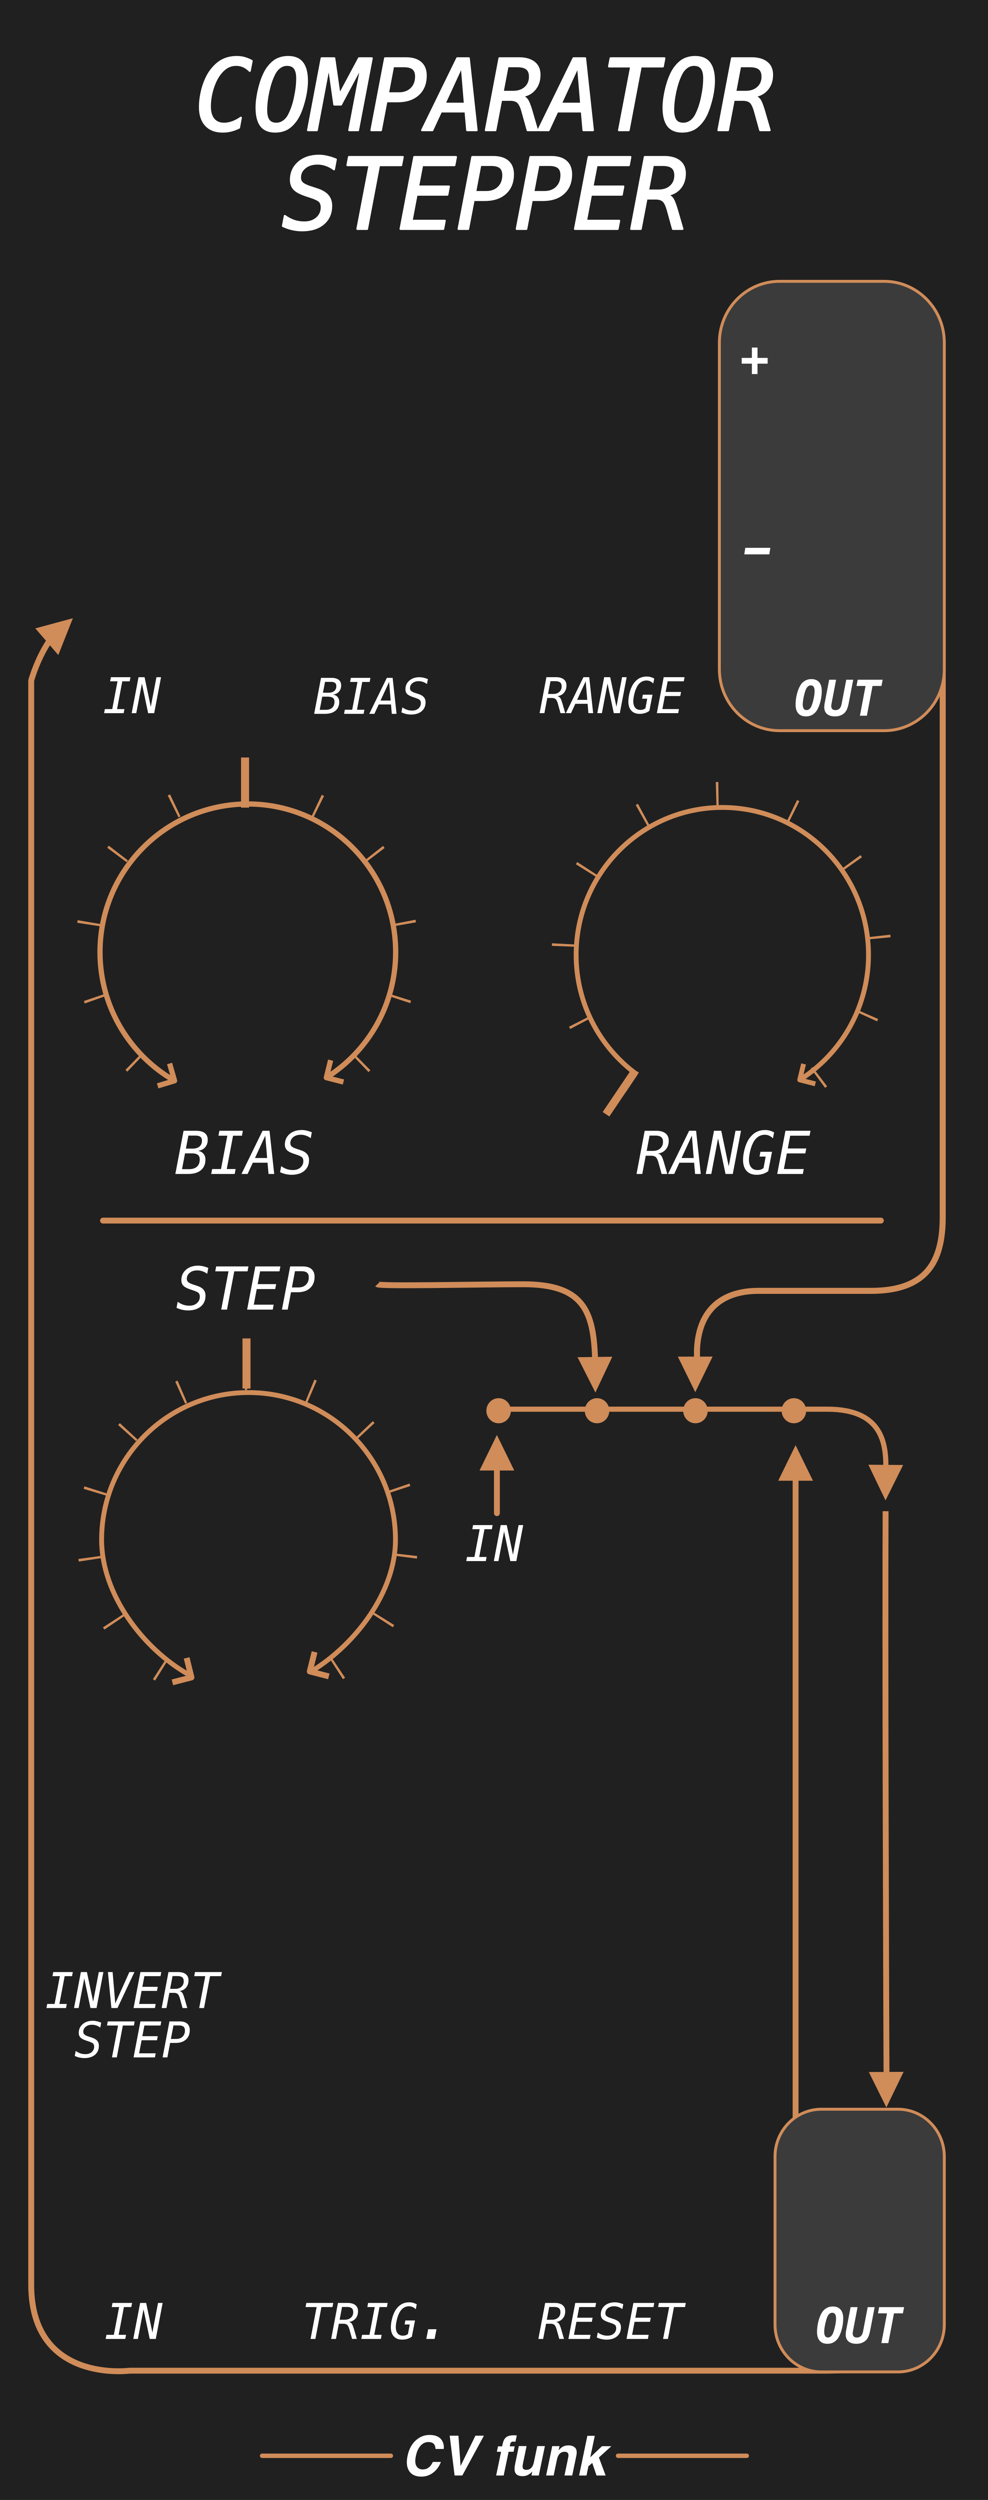 <?xml version="1.0" encoding="UTF-8" standalone="no"?>
<!-- Created with Inkscape (http://www.inkscape.org/) -->

<svg
   width="50.8mm"
   height="128.5mm"
   viewBox="0 0 50.8 128.5"
   version="1.1"
   id="svg8"
   inkscape:version="1.3.2 (091e20e, 2023-11-25)"
   sodipodi:docname="ComparatorStepper-dark.svg"
   xmlns:inkscape="http://www.inkscape.org/namespaces/inkscape"
   xmlns:sodipodi="http://sodipodi.sourceforge.net/DTD/sodipodi-0.dtd"
   xmlns="http://www.w3.org/2000/svg"
   xmlns:svg="http://www.w3.org/2000/svg"
   xmlns:rdf="http://www.w3.org/1999/02/22-rdf-syntax-ns#"
   xmlns:cc="http://creativecommons.org/ns#"
   xmlns:dc="http://purl.org/dc/elements/1.1/"
   xmlns:serif="http://www.serif.com/">
  <rect x="0" y="0" width="50.8" height="128.5" fill="#808080" stroke="none"/>
  <defs
     id="defs2">
    <linearGradient
       id="_Linear1"
       x1="0"
       y1="0"
       x2="1"
       y2="-0.003"
       gradientUnits="userSpaceOnUse"
       gradientTransform="matrix(75.073,292.271,-293.023,74.88,36.974,42.144)">
      <stop
         offset="0"
         style="stop-color:#e6e6e6;stop-opacity:1"
         id="stop1" />
      <stop
         offset="1"
         style="stop-color:#e6e6e6;stop-opacity:0"
         id="stop2" />
    </linearGradient>
  </defs>
  <sodipodi:namedview
     id="base"
     pagecolor="#ffffff"
     bordercolor="#666666"
     borderopacity="1.0"
     inkscape:pageopacity="0.0"
     inkscape:pageshadow="2"
     inkscape:zoom="2.3046604"
     inkscape:cx="86.346777"
     inkscape:cy="236.47735"
     inkscape:document-units="mm"
     inkscape:current-layer="Layer-1"
     showgrid="false"
     units="mm"
     inkscape:snap-bbox="true"
     inkscape:snap-page="true"
     inkscape:bbox-nodes="false"
     inkscape:snap-bbox-edge-midpoints="false"
     inkscape:window-width="1392"
     inkscape:window-height="1027"
     inkscape:window-x="15"
     inkscape:window-y="25"
     inkscape:window-maximized="0"
     inkscape:snap-bbox-midpoints="true"
     inkscape:snap-nodes="false"
     inkscape:showpageshadow="2"
     inkscape:pagecheckerboard="0"
     inkscape:deskcolor="#d1d1d1"
     showguides="true" />
  <g
     id="Layer-1"
     serif:id="Layer 1"
     style="clip-rule:evenodd;fill-rule:evenodd;stroke-linejoin:round;stroke-miterlimit:1.5"
     transform="matrix(0.356,0,0,0.356,-0.39,-0.819)">
    <rect
       id="rect1-1"
       x="0.2"
       y="-0.144"
       width="142.998"
       height="363.585"
       style="fill:#989898" />
    <rect
       id="rect1"
       x="0.792"
       y="0.795"
       width="145.048"
       height="364.815"
       style="fill:#202020" />
    <path
       id="path2-2"
       d="m 25.994,245.209 2.754,-0.711 -0.696,-2.816"
       style="clip-rule:evenodd;fill:none;fill-rule:evenodd;stroke:#d08c59;stroke-width:0.85px;stroke-linejoin:miter;stroke-miterlimit:10" />
    <path
       id="path108"
       d="m 137.251,56.963 v 121.096 c 0,6.497 -2.416,10.624 -10.361,10.624 h -16.272 c -4.76,0 -8.567,2.294 -8.857,8.453 -0.002,0.088 -0.005,0.666 -0.002,1.426"
       style="fill:none;stroke:#d08c59;stroke-width:0.87px" />
    <path
       id="path1"
       d="m 137.481,51.782 c 0,-4.892 -3.892,-8.863 -8.687,-8.863 h -15.109 c -4.796,0 -8.689,3.971 -8.689,8.863 v 47.154 c 0,4.892 3.893,8.863 8.689,8.863 h 15.109 c 4.795,0 8.687,-3.971 8.687,-8.863 z"
       style="fill:#3b3b3b;fill-opacity:1;stroke:#d08c59;stroke-opacity:1;stroke-width:0.421;stroke-dasharray:none" />
    <path
       id="path5"
       d="m 35.621,20.733 c -0.376,0.186 -0.767,0.329 -1.157,0.428 -0.39,0.1 -0.781,0.142 -1.199,0.142 -1.047,0 -1.856,-0.299 -2.428,-0.926 -0.572,-0.612 -0.865,-1.482 -0.865,-2.594 0,-1.026 0.167,-2.025 0.475,-3.036 0.32,-0.998 0.738,-1.825 1.256,-2.451 0.488,-0.599 1.017,-1.056 1.603,-1.341 0.586,-0.285 1.256,-0.427 2.009,-0.427 0.362,0 0.725,0.042 1.087,0.142 0.349,0.1 0.698,0.242 1.046,0.428 l -0.279,1.44 c -0.293,-0.3 -0.6,-0.513 -0.92,-0.656 -0.321,-0.143 -0.67,-0.214 -1.032,-0.214 -0.433,0 -0.823,0.085 -1.2,0.285 -0.363,0.185 -0.711,0.47 -1.032,0.856 -0.474,0.57 -0.851,1.297 -1.144,2.195 -0.278,0.883 -0.432,1.781 -0.432,2.679 0,0.799 0.182,1.412 0.53,1.839 0.363,0.428 0.864,0.642 1.535,0.642 0.39,0 0.781,-0.071 1.198,-0.229 0.405,-0.141 0.81,-0.355 1.215,-0.641 z"
       style="fill:#ffffff;fill-rule:nonzero;stroke:#ffffff;stroke-width:0.29px;stroke-miterlimit:2" />
    <path
       id="path6"
       d="m 41.006,20.163 c 0.39,0 0.74,-0.114 1.074,-0.356 0.322,-0.227 0.6,-0.57 0.809,-1.012 0.335,-0.671 0.614,-1.482 0.808,-2.438 0.21,-0.969 0.322,-1.881 0.322,-2.765 0,-0.655 -0.126,-1.14 -0.362,-1.454 -0.237,-0.313 -0.6,-0.47 -1.103,-0.47 -0.39,0 -0.738,0.114 -1.06,0.357 -0.32,0.227 -0.6,0.571 -0.808,1.011 -0.349,0.684 -0.614,1.496 -0.824,2.437 -0.209,0.956 -0.32,1.868 -0.32,2.751 0,0.657 0.124,1.155 0.362,1.468 0.238,0.313 0.6,0.471 1.102,0.471 z m 4.422,-6.158 c 0,0.513 -0.056,1.069 -0.154,1.667 -0.098,0.599 -0.251,1.212 -0.446,1.84 -0.125,0.428 -0.279,0.812 -0.419,1.154 -0.153,0.329 -0.32,0.642 -0.502,0.914 -0.404,0.583 -0.85,1.024 -1.339,1.31 -0.502,0.271 -1.074,0.413 -1.73,0.413 -0.92,0 -1.589,-0.285 -2.035,-0.856 -0.434,-0.568 -0.656,-1.452 -0.656,-2.635 0,-0.513 0.056,-1.07 0.154,-1.654 0.097,-0.599 0.236,-1.211 0.432,-1.839 0.126,-0.429 0.277,-0.812 0.432,-1.154 0.14,-0.328 0.307,-0.642 0.488,-0.913 0.405,-0.584 0.851,-1.026 1.339,-1.312 0.502,-0.27 1.074,-0.413 1.729,-0.413 0.922,0 1.604,0.286 2.037,0.856 0.447,0.57 0.67,1.439 0.67,2.622 z"
       style="fill:#ffffff;fill-rule:nonzero;stroke:#ffffff;stroke-width:0.29px;stroke-miterlimit:2" />
    <path
       id="path7"
       d="m 47.548,10.713 h 1.828 l 0.754,5.259 2.817,-5.259 h 1.842 l -1.982,10.39 h -1.27 l 1.758,-9.235 -2.957,5.531 h -0.962 l -0.782,-5.531 -1.743,9.235 h -1.27 z"
       style="fill:#ffffff;fill-rule:nonzero;stroke:#ffffff;stroke-width:0.29px;stroke-miterlimit:2" />
    <path
       id="path8"
       d="m 57.871,11.868 -0.739,3.904 h 1.59 c 0.752,0 1.352,-0.227 1.799,-0.67 0.446,-0.441 0.669,-1.026 0.669,-1.766 0,-0.499 -0.139,-0.869 -0.418,-1.113 -0.293,-0.241 -0.725,-0.355 -1.31,-0.355 z m -1.158,-1.155 h 2.999 c 0.935,0 1.645,0.213 2.133,0.642 0.489,0.427 0.74,1.041 0.74,1.853 0,1.154 -0.362,2.065 -1.087,2.722 -0.726,0.67 -1.73,0.998 -3,0.998 h -1.589 l -0.795,4.175 h -1.381 z"
       style="fill:#ffffff;fill-rule:nonzero;stroke:#ffffff;stroke-width:0.29px;stroke-miterlimit:2" />
    <path
       id="path9"
       d="m 67.788,11.882 -2.483,5.388 h 2.929 z m -0.656,-1.169 h 1.673 l 1.131,10.39 h -1.367 l -0.237,-2.707 h -3.543 l -1.255,2.707 h -1.478 z"
       style="fill:#ffffff;fill-rule:nonzero;stroke:#ffffff;stroke-width:0.29px;stroke-miterlimit:2" />
    <path
       id="path10"
       d="m 76.395,16.201 c 0.321,0.057 0.585,0.213 0.781,0.456 0.209,0.256 0.419,0.784 0.669,1.611 l 0.823,2.835 h -1.366 l -0.726,-2.621 c -0.194,-0.728 -0.419,-1.198 -0.67,-1.427 -0.25,-0.226 -0.613,-0.341 -1.116,-0.341 h -1.312 l -0.836,4.389 h -1.381 l 1.968,-10.39 h 2.831 c 0.934,0 1.673,0.213 2.19,0.627 0.516,0.413 0.767,0.998 0.767,1.753 0,0.855 -0.237,1.554 -0.712,2.109 -0.46,0.556 -1.101,0.885 -1.91,0.999 z M 74.4,11.868 73.702,15.559 h 1.494 c 0.738,0 1.338,-0.199 1.772,-0.599 0.445,-0.399 0.668,-0.927 0.668,-1.581 0,-0.513 -0.139,-0.898 -0.432,-1.141 -0.279,-0.242 -0.74,-0.37 -1.353,-0.37 z"
       style="fill:#ffffff;fill-rule:nonzero;stroke:#ffffff;stroke-width:0.29px;stroke-miterlimit:2" />
    <path
       id="path11"
       d="m 84.583,11.882 -2.482,5.388 h 2.928 z m -0.655,-1.169 h 1.673 l 1.13,10.39 h -1.367 l -0.237,-2.707 h -3.543 l -1.254,2.707 h -1.479 z"
       style="fill:#ffffff;fill-rule:nonzero;stroke:#ffffff;stroke-width:0.29px;stroke-miterlimit:2" />
    <path
       id="path12"
       d="m 89.284,10.713 h 7.769 l -0.223,1.184 h -3.193 l -1.744,9.206 h -1.396 l 1.759,-9.206 H 89.06 Z"
       style="fill:#ffffff;fill-rule:nonzero;stroke:#ffffff;stroke-width:0.29px;stroke-miterlimit:2" />
    <path
       id="path13"
       d="m 99.788,20.163 c 0.391,0 0.739,-0.114 1.075,-0.356 0.32,-0.227 0.599,-0.57 0.808,-1.012 0.335,-0.671 0.613,-1.482 0.809,-2.438 0.208,-0.969 0.321,-1.881 0.321,-2.765 0,-0.655 -0.125,-1.14 -0.363,-1.454 -0.238,-0.313 -0.6,-0.47 -1.101,-0.47 -0.392,0 -0.739,0.114 -1.06,0.357 -0.321,0.227 -0.6,0.571 -0.81,1.011 -0.349,0.684 -0.613,1.496 -0.823,2.437 -0.209,0.956 -0.32,1.868 -0.32,2.751 0,0.657 0.125,1.155 0.361,1.468 0.238,0.313 0.601,0.471 1.103,0.471 z m 4.422,-6.158 c 0,0.513 -0.057,1.069 -0.154,1.667 -0.098,0.599 -0.251,1.212 -0.447,1.84 -0.125,0.428 -0.278,0.812 -0.417,1.154 -0.154,0.329 -0.322,0.642 -0.504,0.914 -0.404,0.583 -0.85,1.024 -1.337,1.31 -0.503,0.271 -1.074,0.413 -1.73,0.413 -0.921,0 -1.591,-0.285 -2.036,-0.856 -0.433,-0.568 -0.656,-1.452 -0.656,-2.635 0,-0.513 0.056,-1.07 0.154,-1.654 0.098,-0.599 0.237,-1.211 0.432,-1.839 0.125,-0.429 0.278,-0.812 0.431,-1.154 0.14,-0.328 0.308,-0.642 0.489,-0.913 0.404,-0.584 0.851,-1.026 1.339,-1.312 0.503,-0.27 1.074,-0.413 1.729,-0.413 0.921,0 1.605,0.286 2.037,0.856 0.447,0.57 0.67,1.439 0.67,2.622 z"
       style="fill:#ffffff;fill-rule:nonzero;stroke:#ffffff;stroke-width:0.29px;stroke-miterlimit:2" />
    <path
       id="path14"
       d="m 109.983,16.201 c 0.322,0.057 0.586,0.213 0.782,0.456 0.209,0.256 0.419,0.784 0.669,1.611 l 0.823,2.835 h -1.366 l -0.726,-2.621 c -0.196,-0.728 -0.418,-1.198 -0.67,-1.427 -0.251,-0.226 -0.613,-0.341 -1.115,-0.341 h -1.311 l -0.837,4.389 h -1.381 l 1.967,-10.39 h 2.831 c 0.935,0 1.674,0.213 2.19,0.627 0.516,0.413 0.767,0.998 0.767,1.753 0,0.855 -0.237,1.554 -0.711,2.109 -0.461,0.556 -1.102,0.885 -1.912,0.999 z m -1.992,-4.333 -0.699,3.691 h 1.492 c 0.739,0 1.339,-0.199 1.772,-0.599 0.447,-0.399 0.669,-0.927 0.669,-1.581 0,-0.513 -0.139,-0.898 -0.432,-1.141 -0.28,-0.242 -0.74,-0.37 -1.353,-0.37 z"
       style="fill:#ffffff;fill-rule:nonzero;stroke:#ffffff;stroke-width:0.29px;stroke-miterlimit:2" />
    <path
       id="path15"
       d="m 49.599,25.323 -0.266,1.425 c -0.362,-0.271 -0.754,-0.483 -1.144,-0.612 -0.39,-0.142 -0.809,-0.214 -1.228,-0.214 -0.753,0 -1.352,0.185 -1.826,0.571 -0.475,0.385 -0.712,0.869 -0.712,1.453 0,0.327 0.112,0.599 0.335,0.799 0.222,0.199 0.628,0.399 1.213,0.584 l 0.823,0.27 c 0.74,0.229 1.284,0.542 1.62,0.928 0.347,0.399 0.514,0.883 0.514,1.482 0,1.097 -0.376,1.953 -1.129,2.593 -0.753,0.642 -1.785,0.956 -3.082,0.956 -0.475,0 -0.935,-0.058 -1.395,-0.158 -0.461,-0.099 -0.907,-0.255 -1.368,-0.469 l 0.279,-1.453 c 0.447,0.326 0.893,0.555 1.354,0.712 0.46,0.156 0.934,0.228 1.45,0.228 0.754,0 1.353,-0.2 1.826,-0.613 0.461,-0.413 0.699,-0.926 0.699,-1.554 0,-0.371 -0.098,-0.67 -0.294,-0.884 -0.209,-0.199 -0.613,-0.399 -1.213,-0.599 l -0.682,-0.227 c -0.838,-0.272 -1.424,-0.571 -1.759,-0.913 -0.335,-0.342 -0.503,-0.799 -0.503,-1.353 0,-1.027 0.379,-1.868 1.131,-2.524 0.738,-0.641 1.729,-0.969 2.93,-0.969 0.362,0 0.752,0.043 1.158,0.143 0.417,0.085 0.835,0.228 1.269,0.399 z"
       style="fill:#ffffff;fill-rule:nonzero;stroke:#ffffff;stroke-width:0.29px;stroke-miterlimit:2" />
    <path
       id="path16"
       d="m 51.495,24.967 h 7.77 l -0.223,1.183 h -3.194 l -1.744,9.207 h -1.395 l 1.758,-9.207 h -3.193 z"
       style="fill:#ffffff;fill-rule:nonzero;stroke:#ffffff;stroke-width:0.29px;stroke-miterlimit:2" />
    <path
       id="path17"
       d="m 60.926,24.967 h 6.025 L 66.728,26.15 H 62.07 l -0.586,3.079 h 4.449 l -0.223,1.183 h -4.45 l -0.711,3.761 h 4.784 l -0.223,1.184 h -6.165 z"
       style="fill:#ffffff;fill-rule:nonzero;stroke:#ffffff;stroke-width:0.29px;stroke-miterlimit:2" />
    <path
       id="path18"
       d="m 70.468,26.122 -0.74,3.905 h 1.59 c 0.752,0 1.353,-0.228 1.799,-0.67 0.446,-0.442 0.669,-1.027 0.669,-1.768 0,-0.5 -0.14,-0.87 -0.417,-1.112 -0.294,-0.241 -0.727,-0.356 -1.312,-0.356 z m -1.16,-1.155 h 3 c 0.934,0 1.646,0.214 2.134,0.641 0.488,0.428 0.739,1.04 0.739,1.853 0,1.155 -0.363,2.067 -1.088,2.723 -0.724,0.669 -1.73,0.997 -2.999,0.997 h -1.59 l -0.795,4.176 h -1.381 z"
       style="fill:#ffffff;fill-rule:nonzero;stroke:#ffffff;stroke-width:0.29px;stroke-miterlimit:2" />
    <path
       id="path19"
       d="m 78.863,26.122 -0.738,3.905 h 1.59 c 0.754,0 1.353,-0.228 1.8,-0.67 0.445,-0.442 0.669,-1.027 0.669,-1.768 0,-0.5 -0.139,-0.87 -0.418,-1.112 -0.293,-0.241 -0.726,-0.356 -1.311,-0.356 z m -1.156,-1.155 h 2.998 c 0.936,0 1.647,0.214 2.135,0.641 0.488,0.428 0.74,1.04 0.74,1.853 0,1.155 -0.364,2.067 -1.089,2.723 -0.725,0.669 -1.73,0.997 -2.999,0.997 h -1.59 l -0.795,4.176 h -1.38 z"
       style="fill:#ffffff;fill-rule:nonzero;stroke:#ffffff;stroke-width:0.29px;stroke-miterlimit:2" />
    <path
       id="path20"
       d="m 86.117,24.967 h 6.025 L 91.92,26.15 h -4.659 l -0.586,3.079 h 4.45 l -0.224,1.183 h -4.449 l -0.712,3.761 h 4.785 l -0.224,1.184 h -6.164 z"
       style="fill:#ffffff;fill-rule:nonzero;stroke:#ffffff;stroke-width:0.29px;stroke-miterlimit:2" />
    <path
       id="path21"
       d="m 97.388,30.455 c 0.321,0.057 0.586,0.213 0.782,0.456 0.209,0.257 0.417,0.785 0.668,1.61 l 0.824,2.836 H 98.295 L 97.57,32.736 C 97.374,32.008 97.151,31.538 96.9,31.31 96.649,31.082 96.286,30.968 95.784,30.968 h -1.311 l -0.836,4.389 h -1.381 l 1.967,-10.39 h 2.83 c 0.934,0 1.674,0.214 2.189,0.628 0.517,0.412 0.768,0.997 0.768,1.753 0,0.854 -0.237,1.552 -0.711,2.108 -0.461,0.556 -1.102,0.884 -1.911,0.999 z m -1.995,-4.333 -0.697,3.691 h 1.492 c 0.74,0 1.339,-0.199 1.771,-0.598 0.448,-0.4 0.67,-0.928 0.67,-1.583 0,-0.514 -0.138,-0.898 -0.432,-1.141 -0.279,-0.241 -0.74,-0.37 -1.353,-0.37 z"
       style="fill:#ffffff;fill-rule:nonzero;stroke:#ffffff;stroke-width:0.29px;stroke-miterlimit:2" />
    <path
       id="path2"
       d="m 48.589,244.346 -2.754,-0.711 0.696,-2.816"
       style="fill:none;stroke:#d08c59;stroke-width:0.85px;stroke-linejoin:miter;stroke-miterlimit:10" />
    <path
       id="path3"
       d="M 28.261,244.039 C 21.778,240.342 15.77,232.541 15.77,224.625 c 0,-11.733 9.509,-21.259 21.223,-21.259 11.712,0 21.221,9.526 21.221,21.259 0,7.602 -5.81,15.038 -11.889,18.829"
       style="fill:none;stroke:#d08c59;stroke-width:0.7px" />
    <path
       id="path4"
       d="m 25.345,241.992 -1.85,2.964 c -0.104,-0.068 -0.207,-0.136 -0.31,-0.205 l 1.891,-2.935 c 0.091,0.059 0.178,0.119 0.269,0.176 z m -6.304,-6.338 -2.872,1.935 c -0.07,-0.105 -0.135,-0.21 -0.204,-0.317 l 2.904,-1.89 c 0.054,0.091 0.112,0.182 0.172,0.272 z m -3.167,-8.407 -3.402,0.521 c -0.018,-0.124 -0.037,-0.249 -0.05,-0.374 l 3.406,-0.468 c 0.014,0.106 0.03,0.214 0.046,0.321 z m 0.603,-8.985 -3.3,-0.993 c 0.038,-0.121 0.072,-0.242 0.109,-0.362 l 3.285,1.045 c -0.033,0.103 -0.063,0.206 -0.094,0.31 z m 4.264,-7.884 -2.585,-2.32 c 0.082,-0.095 0.164,-0.19 0.246,-0.284 l 2.55,2.36 c -0.072,0.081 -0.14,0.162 -0.211,0.244 z m 7.098,-5.39 -1.434,-3.197 c 0.112,-0.052 0.224,-0.104 0.34,-0.153 l 1.382,3.216 c -0.095,0.044 -0.192,0.089 -0.288,0.134 z m 8.635,-1.98 -0.044,-3.514 c 0.123,-0.002 0.246,-0.003 0.369,-0.002 l -0.008,3.514 c -0.105,0 -0.213,0 -0.317,0.002 z m 8.699,1.725 1.335,-3.238 c 0.112,0.048 0.226,0.099 0.339,0.149 l -1.383,3.218 c -0.098,-0.043 -0.194,-0.087 -0.291,-0.129 z m 7.261,5.164 2.51,-2.405 c 0.084,0.092 0.166,0.184 0.248,0.276 l -2.543,2.367 c -0.07,-0.08 -0.141,-0.159 -0.215,-0.238 z m 4.551,7.732 3.257,-1.127 c 0.039,0.119 0.08,0.239 0.116,0.359 l -3.274,1.075 c -0.032,-0.103 -0.067,-0.205 -0.099,-0.307 z m 0.946,8.951 3.416,0.386 c -0.013,0.126 -0.026,0.252 -0.042,0.377 l -3.412,-0.441 c 0.011,-0.107 0.026,-0.213 0.038,-0.322 z m -2.843,8.522 2.939,1.827 c -0.064,0.109 -0.128,0.216 -0.195,0.323 l -2.91,-1.874 c 0.057,-0.091 0.11,-0.183 0.166,-0.276 z m -6.089,6.537 1.938,2.905 c -0.102,0.07 -0.205,0.14 -0.306,0.21 l -1.897,-2.933 c 0.089,-0.06 0.176,-0.12 0.265,-0.182 z"
       style="fill:#d08c59" />
    <path
       id="path26"
       d="m 93.363,157.163 -1.923,2.894 c -0.102,-0.071 -0.202,-0.141 -0.303,-0.213 l 1.964,-2.865 c 0.088,0.062 0.174,0.123 0.262,0.184 z m -6.874,-7.895 -3.042,1.61 c -0.056,-0.112 -0.111,-0.225 -0.167,-0.338 l 3.064,-1.56 c 0.048,0.098 0.097,0.193 0.145,0.288 z m -2.268,-10.27 -3.421,-0.126 c 0.005,-0.125 0.009,-0.251 0.017,-0.377 l 3.417,0.18 c -0.005,0.107 -0.011,0.215 -0.013,0.323 z m 2.965,-10.084 -2.92,-1.828 c 0.063,-0.108 0.13,-0.214 0.198,-0.32 l 2.89,1.874 c -0.057,0.091 -0.113,0.182 -0.168,0.274 z m 7.423,-7.342 -1.698,-3.035 c 0.105,-0.063 0.21,-0.125 0.318,-0.185 l 1.659,3.061 c -0.094,0.052 -0.187,0.105 -0.279,0.159 z m 9.965,-2.86 -0.097,-3.497 c 0.124,-0.003 0.247,-0.005 0.368,-0.008 l 0.047,3.499 c -0.104,10e-4 -0.21,0.004 -0.318,0.006 z m 10.128,2.241 1.513,-3.139 c 0.111,0.056 0.222,0.112 0.329,0.169 l -1.555,3.116 c -0.097,-0.049 -0.191,-0.098 -0.287,-0.146 z m 7.889,6.842 2.787,-2.03 c 0.073,0.101 0.142,0.203 0.211,0.307 l -2.817,1.988 c -0.058,-0.089 -0.12,-0.177 -0.181,-0.265 z m 3.697,9.839 3.402,-0.383 c 0.013,0.124 0.025,0.249 0.036,0.375 l -3.405,0.328 c -0.013,-0.106 -0.024,-0.213 -0.033,-0.32 z m -1.51,10.416 3.147,1.376 c -0.046,0.116 -0.096,0.231 -0.146,0.347 l -3.124,-1.427 c 0.041,-0.099 0.082,-0.197 0.123,-0.296 z m -6.323,8.333 2.101,2.765 c -0.098,0.077 -0.195,0.153 -0.293,0.228 l -2.061,-2.797 c 0.088,-0.065 0.169,-0.13 0.253,-0.196 z"
       style="fill:#d08c59" />
    <path
       id="path40"
       d="m 118.851,158.795 -2.255,-0.574 0.561,-2.304"
       style="fill:none;stroke:#d08c59;stroke-width:0.7px;stroke-linejoin:miter;stroke-miterlimit:10" />
    <path
       id="path41"
       d="m 92.933,157.325 c -5.231,-3.876 -8.627,-10.119 -8.627,-17.158 0,-11.746 9.459,-21.282 21.113,-21.282 11.653,0 21.114,9.536 21.114,21.282 0,6.054 -2.513,11.52 -6.545,15.398 -1.036,0.996 -2.172,1.888 -3.392,2.656"
       style="fill:none;stroke:#d08c59;stroke-width:0.7px" />
    <path
       id="path27"
       d="m 21.892,154.5 -2.41,2.536 c -0.091,-0.088 -0.178,-0.176 -0.265,-0.266 l 2.444,-2.502 c 0.079,0.079 0.153,0.155 0.231,0.232 z m -5.293,-8.47 -3.269,1.16 c -0.04,-0.12 -0.079,-0.24 -0.118,-0.36 l 3.286,-1.111 c 0.034,0.105 0.066,0.207 0.101,0.311 z m -0.927,-9.969 -3.423,-0.522 c 0.02,-0.124 0.039,-0.249 0.06,-0.375 l 3.414,0.575 c -0.018,0.106 -0.033,0.215 -0.051,0.322 z m 3.707,-9.269 -2.792,-2.083 c 0.071,-0.104 0.146,-0.205 0.219,-0.307 l 2.765,2.129 c -0.064,0.086 -0.128,0.173 -0.192,0.261 z m 7.501,-6.472 -1.559,-3.161 c 0.114,-0.057 0.223,-0.113 0.336,-0.167 l 1.508,3.183 c -0.097,0.046 -0.191,0.096 -0.285,0.145 z m 9.567,-2.334 -0.009,-3.537 c 0.125,0 0.247,0 0.373,0.003 l -0.042,3.536 c -0.107,-0.002 -0.216,-0.002 -0.322,-0.002 z m 9.605,2.254 1.514,-3.181 c 0.113,0.056 0.224,0.113 0.335,0.17 l -1.562,3.156 c -0.096,-0.049 -0.191,-0.097 -0.287,-0.145 z m 7.63,6.351 2.742,-2.156 c 0.075,0.101 0.15,0.202 0.224,0.304 l -2.774,2.113 c -0.065,-0.087 -0.126,-0.174 -0.192,-0.261 z m 4.026,9.159 3.401,-0.653 c 0.022,0.125 0.044,0.251 0.066,0.376 l -3.411,0.599 c -0.018,-0.108 -0.038,-0.216 -0.056,-0.322 z m -0.552,9.995 3.308,1.037 c -0.037,0.12 -0.073,0.242 -0.112,0.363 l -3.291,-1.088 c 0.032,-0.104 0.063,-0.208 0.095,-0.312 z m -5.028,8.592 2.461,2.489 c -0.09,0.09 -0.177,0.18 -0.266,0.268 l -2.419,-2.526 c 0.074,-0.076 0.15,-0.153 0.224,-0.231 z"
       style="fill:#d08c59" />
    <path
       id="path28"
       d="m 23.864,159.084 2.441,-0.735 -0.719,-2.494"
       style="fill:none;stroke:#d08c59;stroke-width:0.76px;stroke-linejoin:miter;stroke-miterlimit:10" />
    <path
       id="path29"
       d="m 50.697,158.529 -2.469,-0.632 0.619,-2.522"
       style="fill:none;stroke:#d08c59;stroke-width:0.76px;stroke-linejoin:miter;stroke-miterlimit:10" />
    <path
       id="path30"
       d="m 26.305,158.349 c -6.431,-3.686 -10.767,-10.628 -10.767,-18.576 0,-11.805 9.568,-21.389 21.353,-21.389 11.784,0 21.35,9.584 21.35,21.389 0,7.634 -4,14.337 -10.013,18.124"
       style="fill:none;stroke:#d08c59;stroke-width:0.76px" />
    <path
       id="path36"
       d="m 36.488,118.914 v -7.243"
       style="fill:none;stroke:#d08c59;stroke-width:1.16px" />
    <path
       id="path36-0"
       d="m 92.672,157.178 -4.05,6.005"
       style="clip-rule:evenodd;fill:none;fill-rule:evenodd;stroke:#d08c59;stroke-width:1.16px;stroke-linejoin:round;stroke-miterlimit:1.5" />
    <path
       id="path36-9"
       d="m 36.698,202.791 v -7.243"
       style="clip-rule:evenodd;fill:none;fill-rule:evenodd;stroke:#d08c59;stroke-width:1.16px;stroke-linejoin:round;stroke-miterlimit:1.5" />
    <path
       id="path22"
       d="m 47.635,102.89 -0.363,1.902 h 0.844 c 0.418,0 0.739,-0.1 0.962,-0.306 0.217,-0.2 0.329,-0.492 0.329,-0.87 0,-0.25 -0.077,-0.435 -0.232,-0.548 -0.153,-0.121 -0.397,-0.178 -0.718,-0.178 z m 0.404,-2.138 -0.3,1.568 h 0.831 c 0.342,0 0.612,-0.086 0.808,-0.257 0.196,-0.164 0.292,-0.4 0.292,-0.691 0,-0.221 -0.061,-0.379 -0.187,-0.471 -0.125,-0.099 -0.327,-0.149 -0.613,-0.149 z m -0.579,-0.577 h 1.508 c 0.459,0 0.807,0.093 1.045,0.277 0.237,0.186 0.355,0.457 0.355,0.812 0,0.357 -0.105,0.657 -0.312,0.898 -0.21,0.236 -0.489,0.378 -0.845,0.429 0.28,0.05 0.501,0.17 0.648,0.355 0.154,0.18 0.231,0.413 0.231,0.705 0,0.543 -0.182,0.962 -0.544,1.269 -0.364,0.299 -0.871,0.45 -1.534,0.45 h -1.541 z"
       style="fill:#ffffff;fill-rule:nonzero" />
    <path
       id="path32"
       d="m 51.771,100.175 h 2.823 l -0.11,0.591 h -1.068 l -0.76,4.012 h 1.068 l -0.113,0.592 h -2.823 l 0.11,-0.592 h 1.068 l 0.759,-4.012 h -1.066 z"
       style="fill:#ffffff;fill-rule:nonzero" />
    <path
       id="path33"
       d="m 57.295,100.759 -1.242,2.693 h 1.465 z m -0.329,-0.584 h 0.838 l 0.565,5.195 h -0.683 l -0.12,-1.355 h -1.77 l -0.629,1.355 h -0.739 z"
       style="fill:#ffffff;fill-rule:nonzero" />
    <path
       id="path34"
       d="m 62.895,100.352 -0.133,0.713 c -0.181,-0.136 -0.377,-0.242 -0.573,-0.306 -0.194,-0.071 -0.403,-0.107 -0.612,-0.107 -0.377,0 -0.676,0.093 -0.914,0.285 -0.237,0.192 -0.355,0.435 -0.355,0.727 0,0.164 0.055,0.299 0.166,0.399 0.112,0.1 0.316,0.199 0.607,0.293 l 0.413,0.135 c 0.368,0.114 0.642,0.27 0.808,0.463 0.175,0.199 0.258,0.441 0.258,0.741 0,0.548 -0.188,0.976 -0.565,1.297 -0.377,0.32 -0.893,0.478 -1.541,0.478 -0.237,0 -0.468,-0.029 -0.697,-0.079 -0.231,-0.05 -0.454,-0.129 -0.683,-0.236 l 0.139,-0.725 c 0.222,0.162 0.446,0.277 0.676,0.355 0.23,0.079 0.468,0.115 0.725,0.115 0.377,0 0.677,-0.1 0.915,-0.308 0.229,-0.206 0.348,-0.463 0.348,-0.776 0,-0.185 -0.049,-0.336 -0.147,-0.443 -0.105,-0.099 -0.306,-0.199 -0.606,-0.298 l -0.342,-0.114 c -0.419,-0.136 -0.712,-0.285 -0.879,-0.456 -0.168,-0.171 -0.251,-0.399 -0.251,-0.677 0,-0.513 0.188,-0.934 0.565,-1.261 0.369,-0.321 0.864,-0.486 1.465,-0.486 0.18,0 0.376,0.023 0.578,0.072 0.21,0.042 0.419,0.114 0.635,0.198 z"
       style="fill:#ffffff;fill-rule:nonzero" />
    <path
       id="path37"
       d="m 17.344,334.815 h 2.825 l -0.112,0.592 h -1.066 l -0.761,4.012 h 1.067 l -0.11,0.592 h -2.826 l 0.112,-0.592 h 1.066 l 0.761,-4.012 h -1.067 z"
       style="fill:#ffffff;fill-rule:nonzero" />
    <path
       id="path38"
       d="m 21.335,334.815 h 0.871 l 0.9,4.277 0.816,-4.277 h 0.663 l -0.991,5.196 h -0.871 l -0.9,-4.276 -0.815,4.276 h -0.663 z"
       style="fill:#ffffff;fill-rule:nonzero" />
    <path
       id="path35"
       d="m 81.596,102.821 c 0.161,0.028 0.293,0.107 0.391,0.228 0.104,0.128 0.209,0.391 0.334,0.805 l 0.411,1.418 H 82.05 l -0.363,-1.312 c -0.098,-0.363 -0.21,-0.599 -0.336,-0.712 -0.125,-0.114 -0.306,-0.17 -0.558,-0.17 h -0.656 l -0.417,2.194 h -0.69 l 0.984,-5.195 h 1.414 c 0.468,0 0.837,0.107 1.095,0.313 0.259,0.207 0.384,0.499 0.384,0.878 0,0.426 -0.118,0.777 -0.356,1.054 -0.23,0.278 -0.551,0.441 -0.955,0.499 z m -0.997,-2.167 -0.349,1.846 h 0.747 c 0.369,0 0.668,-0.1 0.885,-0.3 0.223,-0.198 0.335,-0.462 0.335,-0.79 0,-0.257 -0.069,-0.449 -0.217,-0.57 -0.14,-0.122 -0.369,-0.186 -0.676,-0.186 z"
       style="fill:#ffffff;fill-rule:nonzero" />
    <path
       id="path39"
       d="m 85.689,100.662 -1.241,2.692 h 1.465 z m -0.327,-0.585 h 0.837 l 0.564,5.195 H 86.08 l -0.118,-1.354 h -1.771 l -0.628,1.354 h -0.74 z"
       style="fill:#ffffff;fill-rule:nonzero" />
    <path
       id="path44"
       d="m 88.355,100.077 h 0.871 l 0.9,4.276 0.815,-4.276 h 0.663 l -0.99,5.195 h -0.871 l -0.9,-4.276 -0.817,4.276 h -0.662 z"
       style="fill:#ffffff;fill-rule:nonzero" />
    <path
       id="path45"
       d="m 94.882,104.937 c -0.196,0.143 -0.411,0.257 -0.648,0.328 -0.231,0.071 -0.482,0.107 -0.746,0.107 -0.53,0 -0.936,-0.158 -1.214,-0.47 -0.287,-0.307 -0.425,-0.757 -0.425,-1.334 0,-0.207 0.021,-0.427 0.056,-0.661 0.042,-0.236 0.089,-0.485 0.166,-0.743 0.077,-0.27 0.175,-0.519 0.28,-0.732 0.105,-0.222 0.222,-0.408 0.349,-0.563 0.244,-0.3 0.507,-0.529 0.808,-0.671 0.292,-0.142 0.628,-0.215 1.005,-0.215 0.18,0 0.363,0.023 0.543,0.073 0.182,0.049 0.357,0.12 0.53,0.213 l -0.139,0.719 c -0.146,-0.148 -0.3,-0.255 -0.461,-0.327 -0.166,-0.071 -0.341,-0.108 -0.523,-0.108 -0.222,0 -0.432,0.051 -0.627,0.144 -0.195,0.1 -0.37,0.242 -0.524,0.427 -0.098,0.121 -0.194,0.271 -0.277,0.449 -0.091,0.185 -0.168,0.385 -0.238,0.613 -0.078,0.264 -0.14,0.514 -0.175,0.741 -0.042,0.235 -0.063,0.441 -0.063,0.634 0,0.392 0.091,0.699 0.273,0.919 0.174,0.214 0.432,0.321 0.761,0.321 0.152,0 0.292,-0.022 0.418,-0.064 0.118,-0.043 0.223,-0.107 0.307,-0.185 l 0.258,-1.368 h -0.74 l 0.105,-0.576 h 1.394 z"
       style="fill:#ffffff;fill-rule:nonzero" />
    <path
       id="path46"
       d="m 96.953,100.077 h 3.013 l -0.111,0.592 h -2.329 l -0.293,1.539 h 2.224 l -0.112,0.591 h -2.224 l -0.357,1.881 h 2.393 l -0.111,0.592 h -3.083 z"
       style="fill:#ffffff;fill-rule:nonzero" />
    <path
       id="path47"
       d="m 118.75,102.093 c 0,-0.279 -0.048,-0.486 -0.139,-0.627 -0.091,-0.136 -0.223,-0.207 -0.411,-0.207 -0.132,0 -0.258,0.042 -0.37,0.12 -0.112,0.087 -0.21,0.206 -0.293,0.364 -0.048,0.093 -0.098,0.215 -0.146,0.364 -0.049,0.148 -0.098,0.328 -0.154,0.541 -0.063,0.271 -0.118,0.512 -0.146,0.747 -0.035,0.229 -0.056,0.435 -0.056,0.606 0,0.279 0.049,0.486 0.139,0.62 0.091,0.143 0.224,0.207 0.413,0.207 0.131,0 0.258,-0.042 0.368,-0.122 0.113,-0.085 0.211,-0.206 0.294,-0.362 0.055,-0.1 0.103,-0.229 0.153,-0.386 0.055,-0.148 0.104,-0.32 0.146,-0.513 0.063,-0.27 0.12,-0.512 0.154,-0.746 0.029,-0.229 0.048,-0.436 0.048,-0.606 z m -2.747,1.93 c 0,-0.464 0.055,-0.933 0.168,-1.41 0.111,-0.478 0.264,-0.891 0.459,-1.248 0.175,-0.328 0.404,-0.577 0.691,-0.748 0.278,-0.179 0.599,-0.264 0.955,-0.264 0.489,0 0.859,0.142 1.115,0.436 0.259,0.291 0.392,0.719 0.392,1.269 0,0.47 -0.056,0.94 -0.167,1.423 -0.113,0.477 -0.265,0.892 -0.454,1.241 -0.173,0.328 -0.412,0.577 -0.69,0.755 -0.287,0.179 -0.608,0.263 -0.961,0.263 -0.497,0 -0.867,-0.141 -1.125,-0.441 -0.257,-0.292 -0.383,-0.72 -0.383,-1.276 z"
       style="fill:#ffffff;fill-rule:nonzero" />
    <path
       id="path49"
       d="m 120.223,103.724 0.628,-3.278 h 1.003 l -0.676,3.534 c 0,0.006 0,0.014 -0.006,0.02 -0.012,0.108 -0.021,0.186 -0.021,0.235 0,0.193 0.056,0.343 0.153,0.443 0.104,0.107 0.258,0.156 0.448,0.156 0.243,0 0.439,-0.071 0.585,-0.213 0.146,-0.135 0.251,-0.357 0.306,-0.642 l 0.677,-3.534 h 1.003 l -0.627,3.278 c -0.084,0.42 -0.167,0.734 -0.258,0.947 -0.091,0.215 -0.208,0.393 -0.349,0.543 -0.173,0.171 -0.376,0.299 -0.613,0.392 -0.237,0.092 -0.495,0.134 -0.78,0.134 -0.496,0 -0.881,-0.113 -1.144,-0.341 -0.273,-0.229 -0.406,-0.556 -0.406,-0.983 0,-0.1 0.006,-0.207 0.02,-0.322 0.008,-0.114 0.028,-0.235 0.057,-0.37 z"
       style="fill:#ffffff;fill-rule:nonzero" />
    <path
       id="path50"
       d="m 126.297,105.641 h -1.004 l 0.815,-4.297 h -1.303 l 0.167,-0.898 h 3.605 l -0.174,0.898 h -1.289 z"
       style="fill:#ffffff;fill-rule:nonzero" />
    <path
       id="path51"
       d="m 110.501,52.483 v 1.496 h 1.464 v 0.828 h -1.464 v 1.503 h -0.809 v -1.503 h -1.472 v -0.828 h 1.472 v -1.496 z"
       style="fill:#ffffff;fill-rule:nonzero" />
    <path
       id="path53"
       d="m 108.739,81.401 h 3.613 l -0.145,0.942 h -3.613 z"
       style="fill:#ffffff;fill-rule:nonzero" />
    <path
       id="path55"
       d="m 113.491,216.098 2.51,-5.131 2.511,5.131 z"
       style="fill:#d08c59" />
    <path
       id="path61"
       d="M 116.001,317.058 V 215.074"
       style="fill:none;stroke:#d08c59;stroke-width:0.85px;stroke-linecap:round" />
    <path
       id="path56"
       d="m 70.351,214.623 2.511,-5.132 2.509,5.132 z"
       style="fill:#d08c59" />
    <path
       id="path57"
       d="m 72.862,220.78 v -7.184"
       style="fill:none;stroke:#d08c59;stroke-width:0.85px;stroke-linecap:round" />
    <path
       id="path58"
       d="m 31.179,185.368 -0.158,0.854 c -0.218,-0.161 -0.452,-0.29 -0.687,-0.367 -0.234,-0.085 -0.485,-0.129 -0.736,-0.129 -0.452,0 -0.812,0.112 -1.096,0.344 -0.285,0.23 -0.427,0.52 -0.427,0.87 0,0.197 0.068,0.36 0.2,0.479 0.134,0.12 0.378,0.24 0.728,0.352 l 0.494,0.162 c 0.445,0.137 0.771,0.325 0.972,0.556 0.208,0.239 0.308,0.53 0.308,0.889 0,0.659 -0.225,1.172 -0.677,1.557 -0.452,0.386 -1.071,0.574 -1.85,0.574 -0.284,0 -0.56,-0.035 -0.836,-0.094 -0.277,-0.061 -0.544,-0.155 -0.821,-0.284 l 0.168,-0.872 c 0.267,0.196 0.536,0.334 0.811,0.428 0.277,0.094 0.562,0.137 0.871,0.137 0.452,0 0.812,-0.12 1.096,-0.369 0.277,-0.247 0.419,-0.555 0.419,-0.931 0,-0.223 -0.059,-0.402 -0.176,-0.531 -0.126,-0.12 -0.369,-0.239 -0.729,-0.359 l -0.409,-0.137 c -0.501,-0.162 -0.854,-0.342 -1.055,-0.547 -0.2,-0.205 -0.301,-0.479 -0.301,-0.813 0,-0.616 0.227,-1.119 0.678,-1.514 0.443,-0.384 1.037,-0.581 1.758,-0.581 0.218,0 0.452,0.026 0.695,0.085 0.251,0.052 0.502,0.138 0.76,0.241 z"
       style="fill:#ffffff;fill-rule:nonzero" />
    <path
       id="path59"
       d="m 32.317,185.153 h 4.663 l -0.135,0.711 h -1.916 l -1.047,5.525 h -0.837 l 1.056,-5.525 h -1.917 z"
       style="fill:#ffffff;fill-rule:nonzero" />
    <path
       id="path66"
       d="m 37.975,185.153 h 3.616 l -0.134,0.711 h -2.795 l -0.352,1.846 h 2.671 l -0.136,0.711 h -2.669 l -0.427,2.257 h 2.872 l -0.134,0.711 h -3.699 z"
       style="fill:#ffffff;fill-rule:nonzero" />
    <path
       id="path67"
       d="m 43.699,185.846 -0.442,2.343 h 0.954 c 0.453,0 0.812,-0.137 1.08,-0.402 0.268,-0.265 0.401,-0.615 0.401,-1.06 0,-0.3 -0.083,-0.522 -0.25,-0.666 -0.176,-0.145 -0.436,-0.215 -0.787,-0.215 z m -0.693,-0.693 h 1.8 c 0.561,0 0.987,0.129 1.279,0.386 0.294,0.257 0.445,0.624 0.445,1.111 0,0.693 -0.219,1.24 -0.653,1.633 -0.435,0.402 -1.039,0.599 -1.799,0.599 h -0.956 l -0.476,2.507 h -0.828 z"
       style="fill:#ffffff;fill-rule:nonzero" />
    <path
       id="path68"
       d="m 27.818,168.829 -0.434,2.283 h 1.012 c 0.502,0 0.888,-0.12 1.154,-0.369 0.261,-0.238 0.394,-0.59 0.394,-1.043 0,-0.299 -0.091,-0.522 -0.276,-0.658 -0.184,-0.146 -0.476,-0.213 -0.863,-0.213 z m 0.487,-2.566 -0.36,1.881 h 0.996 c 0.41,0 0.736,-0.103 0.97,-0.308 0.234,-0.196 0.352,-0.479 0.352,-0.829 0,-0.265 -0.076,-0.454 -0.227,-0.564 -0.149,-0.12 -0.393,-0.18 -0.736,-0.18 z m -0.696,-0.693 h 1.808 c 0.552,0 0.971,0.112 1.256,0.334 0.284,0.222 0.426,0.548 0.426,0.975 0,0.426 -0.125,0.786 -0.376,1.077 -0.251,0.282 -0.587,0.452 -1.013,0.512 0.334,0.061 0.603,0.207 0.779,0.428 0.184,0.214 0.275,0.497 0.275,0.848 0,0.649 -0.217,1.154 -0.653,1.521 -0.434,0.36 -1.046,0.54 -1.841,0.54 h -1.849 z"
       style="fill:#ffffff;fill-rule:nonzero" />
    <path
       id="path70"
       d="m 32.782,165.57 h 3.388 l -0.133,0.71 h -1.281 l -0.912,4.815 h 1.28 l -0.133,0.71 h -3.389 l 0.134,-0.71 h 1.279 l 0.914,-4.815 h -1.282 z"
       style="fill:#ffffff;fill-rule:nonzero" />
    <path
       id="path71"
       d="m 39.41,166.272 -1.489,3.231 h 1.757 z m -0.394,-0.702 h 1.005 l 0.677,6.235 h -0.819 l -0.142,-1.626 h -2.126 l -0.754,1.626 H 35.97 Z"
       style="fill:#ffffff;fill-rule:nonzero" />
    <path
       id="path72"
       d="m 46.131,165.784 -0.159,0.855 c -0.218,-0.162 -0.453,-0.29 -0.686,-0.367 -0.235,-0.086 -0.485,-0.129 -0.737,-0.129 -0.451,0 -0.812,0.111 -1.097,0.343 -0.284,0.23 -0.425,0.521 -0.425,0.871 0,0.197 0.066,0.358 0.2,0.479 0.134,0.12 0.377,0.239 0.727,0.35 l 0.494,0.163 c 0.444,0.136 0.771,0.325 0.972,0.555 0.208,0.241 0.309,0.532 0.309,0.891 0,0.658 -0.226,1.171 -0.678,1.556 -0.452,0.385 -1.071,0.573 -1.85,0.573 -0.284,0 -0.56,-0.034 -0.836,-0.094 -0.277,-0.059 -0.544,-0.153 -0.82,-0.282 l 0.168,-0.873 c 0.266,0.197 0.535,0.334 0.811,0.429 0.276,0.094 0.56,0.136 0.871,0.136 0.451,0 0.811,-0.119 1.095,-0.368 0.277,-0.247 0.419,-0.556 0.419,-0.931 0,-0.223 -0.058,-0.403 -0.176,-0.531 -0.125,-0.12 -0.368,-0.239 -0.728,-0.359 l -0.409,-0.138 c -0.503,-0.161 -0.854,-0.342 -1.055,-0.548 -0.201,-0.204 -0.302,-0.478 -0.302,-0.811 0,-0.615 0.226,-1.12 0.678,-1.514 0.444,-0.384 1.037,-0.581 1.758,-0.581 0.217,0 0.451,0.026 0.695,0.085 0.25,0.052 0.501,0.138 0.761,0.24 z"
       style="fill:#ffffff;fill-rule:nonzero" />
    <path
       id="path73"
       d="m 96.109,168.862 c 0.192,0.034 0.351,0.128 0.468,0.274 0.126,0.154 0.251,0.47 0.402,0.966 l 0.493,1.703 h -0.819 l -0.436,-1.574 c -0.116,-0.436 -0.251,-0.719 -0.401,-0.856 -0.151,-0.136 -0.368,-0.205 -0.67,-0.205 h -0.787 l -0.502,2.635 h -0.828 l 1.18,-6.235 h 1.699 c 0.561,0 1.003,0.128 1.314,0.376 0.31,0.249 0.461,0.599 0.461,1.052 0,0.513 -0.143,0.932 -0.428,1.265 -0.276,0.334 -0.661,0.531 -1.146,0.599 z m -1.196,-2.599 -0.42,2.214 h 0.896 c 0.443,0 0.803,-0.119 1.063,-0.359 0.268,-0.239 0.401,-0.555 0.401,-0.948 0,-0.308 -0.084,-0.54 -0.259,-0.684 -0.168,-0.146 -0.444,-0.223 -0.812,-0.223 z"
       style="fill:#ffffff;fill-rule:nonzero" />
    <path
       id="path75"
       d="m 101.021,166.272 -1.49,3.231 h 1.758 z m -0.393,-0.702 h 1.004 l 0.677,6.235 h -0.82 l -0.142,-1.626 h -2.126 l -0.752,1.626 h -0.888 z"
       style="fill:#ffffff;fill-rule:nonzero" />
    <path
       id="path76"
       d="m 104.218,165.57 h 1.046 l 1.08,5.131 0.979,-5.131 h 0.795 l -1.188,6.235 h -1.046 l -1.08,-5.131 -0.978,5.131 h -0.797 z"
       style="fill:#ffffff;fill-rule:nonzero" />
    <path
       id="path77"
       d="m 112.052,171.403 c -0.234,0.171 -0.494,0.308 -0.778,0.394 -0.275,0.084 -0.577,0.127 -0.895,0.127 -0.637,0 -1.123,-0.188 -1.457,-0.565 -0.342,-0.367 -0.51,-0.906 -0.51,-1.599 0,-0.248 0.025,-0.512 0.067,-0.796 0.05,-0.282 0.109,-0.582 0.201,-0.889 0.091,-0.325 0.209,-0.624 0.334,-0.882 0.126,-0.263 0.267,-0.486 0.418,-0.674 0.294,-0.359 0.612,-0.632 0.972,-0.804 0.352,-0.171 0.752,-0.256 1.205,-0.256 0.217,0 0.434,0.026 0.652,0.085 0.218,0.061 0.428,0.146 0.636,0.258 l -0.167,0.863 c -0.176,-0.179 -0.36,-0.308 -0.551,-0.393 -0.202,-0.086 -0.411,-0.129 -0.629,-0.129 -0.267,0 -0.518,0.06 -0.752,0.171 -0.236,0.12 -0.444,0.29 -0.629,0.513 -0.116,0.146 -0.235,0.325 -0.334,0.539 -0.109,0.222 -0.201,0.461 -0.285,0.735 -0.092,0.316 -0.168,0.616 -0.21,0.889 -0.05,0.283 -0.075,0.531 -0.075,0.761 0,0.471 0.11,0.839 0.327,1.104 0.21,0.257 0.519,0.385 0.912,0.385 0.184,0 0.351,-0.025 0.502,-0.077 0.142,-0.051 0.268,-0.128 0.369,-0.223 l 0.309,-1.641 h -0.886 l 0.125,-0.693 h 1.674 z"
       style="fill:#ffffff;fill-rule:nonzero" />
    <path
       id="path78"
       d="m 114.538,165.57 h 3.615 l -0.134,0.71 h -2.796 l -0.351,1.847 h 2.67 l -0.133,0.71 h -2.671 l -0.426,2.258 h 2.87 l -0.134,0.71 h -3.699 z"
       style="fill:#ffffff;fill-rule:nonzero" />
    <path
       id="path79"
       d="m 17.113,100.081 h 2.824 l -0.111,0.591 h -1.068 l -0.759,4.012 h 1.066 l -0.111,0.592 H 16.13 l 0.111,-0.592 h 1.068 l 0.759,-4.012 h -1.066 z"
       style="fill:#ffffff;fill-rule:nonzero" />
    <path
       id="path81"
       d="m 21.103,100.081 h 0.872 l 0.899,4.275 0.816,-4.275 h 0.663 l -0.99,5.195 h -0.871 l -0.9,-4.277 -0.817,4.277 h -0.662 z"
       style="fill:#ffffff;fill-rule:nonzero" />
    <path
       id="path83"
       d="m 8.787,287.039 h 2.824 l -0.111,0.592 h -1.066 l -0.761,4.012 h 1.068 l -0.112,0.592 H 7.804 l 0.112,-0.592 h 1.067 l 0.759,-4.012 H 8.676 Z"
       style="fill:#ffffff;fill-rule:nonzero" />
    <path
       id="path84"
       d="m 12.777,287.039 h 0.872 l 0.9,4.276 0.816,-4.276 h 0.663 l -0.99,5.196 h -0.874 l -0.898,-4.275 -0.817,4.275 h -0.662 z"
       style="fill:#ffffff;fill-rule:nonzero" />
    <path
       id="path85"
       d="m 17.743,291.572 2.037,-4.533 h 0.731 l -2.448,5.196 h -0.879 l -0.501,-5.196 h 0.676 z"
       style="fill:#ffffff;fill-rule:nonzero" />
    <path
       id="path86"
       d="m 21.377,287.039 h 3.012 l -0.111,0.592 h -2.329 l -0.294,1.539 h 2.226 l -0.112,0.591 h -2.224 l -0.357,1.882 h 2.392 l -0.111,0.592 h -3.083 z"
       style="fill:#ffffff;fill-rule:nonzero" />
    <path
       id="path87"
       d="m 27.011,289.783 c 0.161,0.031 0.294,0.106 0.392,0.228 0.104,0.129 0.208,0.392 0.333,0.806 l 0.413,1.418 h -0.683 l -0.364,-1.311 c -0.098,-0.365 -0.209,-0.599 -0.334,-0.713 -0.126,-0.114 -0.308,-0.171 -0.558,-0.171 h -0.656 l -0.418,2.195 h -0.69 l 0.983,-5.196 h 1.415 c 0.468,0 0.836,0.107 1.095,0.315 0.258,0.206 0.383,0.498 0.383,0.876 0,0.428 -0.118,0.776 -0.355,1.054 -0.231,0.278 -0.551,0.442 -0.956,0.499 z m -0.996,-2.167 -0.349,1.845 h 0.746 c 0.37,0 0.668,-0.1 0.886,-0.299 0.223,-0.199 0.334,-0.463 0.334,-0.79 0,-0.258 -0.068,-0.448 -0.216,-0.57 -0.14,-0.123 -0.37,-0.186 -0.676,-0.186 z"
       style="fill:#ffffff;fill-rule:nonzero" />
    <path
       id="path88"
       d="m 29.258,287.039 h 3.884 l -0.111,0.592 h -1.597 l -0.872,4.604 h -0.697 l 0.879,-4.604 h -1.597 z"
       style="fill:#ffffff;fill-rule:nonzero" />
    <path
       id="path89"
       d="m 15.712,294.345 -0.131,0.713 c -0.182,-0.136 -0.377,-0.243 -0.572,-0.307 -0.196,-0.072 -0.406,-0.106 -0.614,-0.106 -0.377,0 -0.677,0.091 -0.914,0.284 -0.236,0.193 -0.356,0.434 -0.356,0.727 0,0.165 0.056,0.299 0.168,0.399 0.112,0.1 0.314,0.199 0.607,0.292 l 0.412,0.135 c 0.369,0.115 0.641,0.272 0.808,0.464 0.174,0.199 0.258,0.442 0.258,0.741 0,0.549 -0.188,0.976 -0.565,1.297 -0.376,0.321 -0.893,0.477 -1.542,0.477 -0.236,0 -0.466,-0.03 -0.695,-0.077 -0.231,-0.051 -0.455,-0.129 -0.685,-0.235 l 0.14,-0.728 c 0.223,0.165 0.447,0.28 0.676,0.358 0.23,0.076 0.467,0.113 0.725,0.113 0.378,0 0.677,-0.099 0.915,-0.306 0.229,-0.207 0.348,-0.464 0.348,-0.777 0,-0.186 -0.049,-0.335 -0.146,-0.442 -0.104,-0.1 -0.308,-0.2 -0.608,-0.3 L 13.6,296.954 c -0.419,-0.136 -0.712,-0.286 -0.879,-0.457 -0.167,-0.17 -0.251,-0.399 -0.251,-0.676 0,-0.515 0.189,-0.935 0.565,-1.262 0.37,-0.321 0.865,-0.486 1.464,-0.486 0.182,0 0.378,0.02 0.579,0.072 0.21,0.042 0.419,0.114 0.634,0.2 z"
       style="fill:#ffffff;fill-rule:nonzero" />
    <path
       id="path90"
       d="m 16.662,294.166 h 3.883 l -0.111,0.592 h -1.597 l -0.871,4.604 h -0.698 l 0.879,-4.604 H 16.55 Z"
       style="fill:#ffffff;fill-rule:nonzero" />
    <path
       id="path91"
       d="m 21.377,294.166 h 3.012 l -0.111,0.592 h -2.329 l -0.294,1.539 h 2.226 l -0.112,0.592 h -2.224 l -0.357,1.882 h 2.392 l -0.111,0.591 h -3.083 z"
       style="fill:#ffffff;fill-rule:nonzero" />
    <path
       id="path92"
       d="m 26.147,294.744 -0.37,1.952 h 0.796 c 0.376,0 0.675,-0.114 0.899,-0.335 0.223,-0.221 0.335,-0.514 0.335,-0.883 0,-0.249 -0.071,-0.434 -0.21,-0.556 -0.146,-0.123 -0.362,-0.178 -0.655,-0.178 z m -0.579,-0.578 h 1.5 c 0.467,0 0.823,0.108 1.067,0.321 0.244,0.212 0.369,0.52 0.369,0.926 0,0.577 -0.182,1.032 -0.543,1.361 -0.364,0.335 -0.866,0.499 -1.501,0.499 h -0.794 l -0.398,2.089 h -0.69 z"
       style="fill:#ffffff;fill-rule:nonzero" />
    <path
       id="path82"
       d="m 69.421,222.504 h 2.825 l -0.111,0.592 h -1.068 l -0.76,4.012 h 1.067 l -0.112,0.591 h -2.824 l 0.112,-0.591 h 1.067 l 0.759,-4.012 h -1.067 z"
       style="fill:#ffffff;fill-rule:nonzero" />
    <path
       id="path93"
       d="m 73.411,222.504 h 0.872 l 0.9,4.275 0.815,-4.275 h 0.663 l -0.99,5.195 h -0.872 l -0.9,-4.277 -0.816,4.277 H 72.42 Z"
       style="fill:#ffffff;fill-rule:nonzero" />
    <path
       id="path97"
       d="m 45.342,334.815 h 3.884 l -0.112,0.592 h -1.596 l -0.872,4.604 h -0.697 l 0.878,-4.604 H 45.23 Z"
       style="fill:#ffffff;fill-rule:nonzero" />
    <path
       id="path98"
       d="m 51.492,337.56 c 0.161,0.024 0.294,0.106 0.391,0.227 0.105,0.128 0.209,0.392 0.335,0.806 l 0.41,1.417 h -0.681 l -0.363,-1.309 c -0.099,-0.365 -0.209,-0.599 -0.336,-0.714 -0.124,-0.114 -0.306,-0.171 -0.557,-0.171 h -0.656 l -0.418,2.195 h -0.69 l 0.983,-5.196 h 1.416 c 0.467,0 0.836,0.107 1.095,0.314 0.257,0.207 0.383,0.499 0.383,0.876 0,0.428 -0.119,0.777 -0.355,1.055 -0.231,0.278 -0.552,0.443 -0.957,0.5 z m -0.997,-2.168 -0.347,1.846 h 0.745 c 0.37,0 0.669,-0.1 0.886,-0.299 0.223,-0.2 0.335,-0.464 0.335,-0.791 0,-0.257 -0.071,-0.449 -0.217,-0.57 -0.139,-0.122 -0.369,-0.186 -0.676,-0.186 z"
       style="fill:#ffffff;fill-rule:nonzero" />
    <path
       id="path99"
       d="m 54.262,334.815 h 2.825 l -0.112,0.592 h -1.067 l -0.76,4.012 h 1.066 l -0.11,0.592 h -2.826 l 0.112,-0.592 h 1.067 l 0.761,-4.012 h -1.067 z"
       style="fill:#ffffff;fill-rule:nonzero" />
    <path
       id="path100"
       d="m 60.58,339.677 c -0.195,0.142 -0.411,0.255 -0.648,0.326 -0.229,0.072 -0.481,0.108 -0.747,0.108 -0.529,0 -0.934,-0.156 -1.212,-0.47 -0.286,-0.306 -0.426,-0.756 -0.426,-1.333 0,-0.206 0.021,-0.428 0.056,-0.664 0.042,-0.234 0.09,-0.484 0.167,-0.74 0.077,-0.271 0.175,-0.521 0.278,-0.735 0.105,-0.22 0.224,-0.406 0.35,-0.563 0.243,-0.299 0.509,-0.527 0.809,-0.669 0.292,-0.144 0.627,-0.215 1.005,-0.215 0.18,0 0.361,0.023 0.544,0.071 0.181,0.051 0.354,0.122 0.53,0.215 l -0.14,0.72 c -0.147,-0.15 -0.3,-0.258 -0.46,-0.328 -0.169,-0.072 -0.342,-0.107 -0.523,-0.107 -0.224,0 -0.433,0.051 -0.629,0.143 -0.195,0.1 -0.369,0.242 -0.522,0.426 -0.098,0.123 -0.195,0.273 -0.279,0.45 -0.092,0.185 -0.167,0.385 -0.237,0.614 -0.076,0.263 -0.14,0.512 -0.174,0.74 -0.043,0.236 -0.063,0.443 -0.063,0.635 0,0.392 0.089,0.699 0.272,0.919 0.173,0.213 0.432,0.321 0.759,0.321 0.154,0 0.293,-0.023 0.42,-0.064 0.116,-0.044 0.222,-0.107 0.306,-0.185 l 0.258,-1.37 h -0.74 l 0.106,-0.576 h 1.394 z"
       style="fill:#ffffff;fill-rule:nonzero" />
    <path
       id="path101"
       d="m 62.937,338.608 h 1.201 l -0.273,1.403 h -1.198 z"
       style="fill:#ffffff;fill-rule:nonzero" />
    <path
       id="path103"
       d="m 81.419,337.56 c 0.161,0.024 0.294,0.106 0.392,0.227 0.102,0.128 0.207,0.392 0.334,0.806 l 0.41,1.417 h -0.684 l -0.362,-1.309 c -0.097,-0.365 -0.209,-0.599 -0.335,-0.714 -0.125,-0.114 -0.306,-0.171 -0.557,-0.171 h -0.656 l -0.418,2.195 h -0.691 l 0.984,-5.196 h 1.416 c 0.467,0 0.836,0.107 1.095,0.314 0.257,0.207 0.383,0.499 0.383,0.876 0,0.428 -0.119,0.777 -0.355,1.055 -0.23,0.278 -0.552,0.443 -0.956,0.5 z m -0.997,-2.168 -0.349,1.846 h 0.746 c 0.37,0 0.67,-0.1 0.886,-0.299 0.222,-0.2 0.335,-0.464 0.335,-0.791 0,-0.257 -0.071,-0.449 -0.217,-0.57 -0.139,-0.122 -0.369,-0.186 -0.676,-0.186 z"
       style="fill:#ffffff;fill-rule:nonzero" />
    <path
       id="path104"
       d="m 84.181,334.815 h 3.011 l -0.11,0.592 h -2.329 l -0.294,1.539 h 2.225 l -0.11,0.592 h -2.226 l -0.356,1.881 h 2.393 l -0.113,0.592 H 83.19 Z"
       style="fill:#ffffff;fill-rule:nonzero" />
    <path
       id="path105"
       d="m 91.114,334.993 -0.132,0.713 c -0.183,-0.136 -0.378,-0.243 -0.573,-0.307 -0.196,-0.071 -0.404,-0.107 -0.613,-0.107 -0.377,0 -0.678,0.093 -0.914,0.287 -0.237,0.191 -0.356,0.434 -0.356,0.726 0,0.164 0.056,0.299 0.168,0.399 0.111,0.1 0.314,0.2 0.607,0.292 l 0.41,0.136 c 0.371,0.115 0.642,0.271 0.81,0.463 0.174,0.2 0.258,0.442 0.258,0.741 0,0.549 -0.189,0.978 -0.566,1.297 -0.375,0.322 -0.892,0.478 -1.541,0.478 -0.237,0 -0.466,-0.026 -0.698,-0.079 -0.229,-0.049 -0.452,-0.127 -0.683,-0.234 l 0.14,-0.727 c 0.223,0.165 0.446,0.278 0.677,0.356 0.23,0.079 0.466,0.114 0.725,0.114 0.376,0 0.677,-0.1 0.914,-0.306 0.23,-0.207 0.348,-0.464 0.348,-0.777 0,-0.185 -0.049,-0.334 -0.147,-0.441 -0.103,-0.1 -0.306,-0.2 -0.605,-0.3 L 89,337.602 c -0.418,-0.135 -0.71,-0.285 -0.878,-0.456 -0.167,-0.171 -0.251,-0.399 -0.251,-0.678 0,-0.511 0.188,-0.932 0.564,-1.26 0.37,-0.321 0.866,-0.485 1.465,-0.485 0.182,0 0.376,0.022 0.579,0.071 0.209,0.044 0.418,0.115 0.635,0.2 z"
       style="fill:#ffffff;fill-rule:nonzero" />
    <path
       id="path106"
       d="m 92.577,334.815 h 3.013 l -0.11,0.592 h -2.33 l -0.293,1.539 h 2.225 l -0.112,0.592 h -2.225 l -0.355,1.881 h 2.391 l -0.11,0.592 h -3.084 z"
       style="fill:#ffffff;fill-rule:nonzero" />
    <path
       id="path107"
       d="m 96.259,334.815 h 3.887 l -0.113,0.592 h -1.596 l -0.873,4.604 h -0.697 l 0.879,-4.604 h -1.597 z"
       style="fill:#ffffff;fill-rule:nonzero" />
    <path
       id="path96"
       d="M 15.974,178.538 H 128.318"
       style="fill:none;stroke:#d08c59;stroke-width:0.85px;stroke-linecap:round" />
    <path
       id="path102"
       d="m 104.017,198.173 -2.505,5.135 -2.515,-5.129 z"
       style="fill:#d08c59" />
    <ellipse
       id="ellipse108"
       cx="87.326"
       cy="205.99"
       rx="1.772"
       ry="1.812"
       style="fill:#d08c59" />
    <ellipse
       id="ellipse109"
       cx="73.113"
       cy="205.99"
       rx="1.772"
       ry="1.812"
       style="fill:#d08c59" />
    <ellipse
       id="ellipse110"
       cx="101.54"
       cy="205.99"
       rx="1.772"
       ry="1.812"
       style="fill:#d08c59" />
    <ellipse
       id="ellipse111"
       cx="115.755"
       cy="205.99"
       rx="1.772"
       ry="1.812"
       style="fill:#d08c59" />
    <path
       id="path112"
       d="m 89.531,198.192 -2.443,5.165 -2.578,-5.097 z"
       style="fill:#d08c59" />
    <path
       id="path113"
       d="m 55.604,187.729 c 0.314,0.331 14.417,0 21.095,0 8.576,0 10.075,3.79 10.335,10.525"
       style="fill:none;stroke:#d08c59;stroke-width:0.85px" />
    <path
       id="path114"
       d="m 131.536,213.823 -2.546,5.112 -2.009,-4.179 -0.466,-0.969 z"
       style="fill:#d08c59"
       sodipodi:nodetypes="ccccc" />
    <path
       id="path115"
       d="m 73.149,205.769 h 47.429 c 8.257,0 8.587,5.32 8.438,9.274 -0.021,0.6 -0.04,1.524 -0.055,2.719"
       style="fill:none;stroke:#d08c59;stroke-width:0.743px" />
    <path
       id="path120"
       d="m 131.601,301.446 -2.487,5.143 -2.534,-5.118 z"
       style="fill:#d08c59" />
    <path
       id="path121"
       d="m 129.002,220.496 c -0.086,18.2 0.072,68.405 0.13,80.986"
       style="fill:none;stroke:#d08c59;stroke-width:0.85px" />
    <path
       id="path122"
       d="m 6.196,93.03 5.426,-1.468 -2.106,5.317 z"
       style="fill:#d08c59" />
    <path
       id="path123"
       d="m 135.01,315.71 v 17.678 c 0,0 1.904,11.207 -14.624,11.207 H 19.804 c 0,0 -14.2,1.863 -14.2,-12.401 V 100.546 c 0,0 0.959,-3.5 3.005,-6.27"
       style="fill:none;stroke:#d08c59;stroke-width:0.851px" />
    <g
       id="g124"
       style="fill:#3b3b3b;fill-opacity:1;stroke:#d08c59;stroke-opacity:1;stroke-width:0.421;stroke-dasharray:none">
      <path
         id="path124"
         d="m 137.481,313.676 c 0,-3.771 -3.001,-6.833 -6.698,-6.833 H 119.73 c -3.696,0 -6.698,3.062 -6.698,6.833 v 24.265 c 0,3.771 3.002,6.832 6.698,6.832 h 11.053 c 3.697,0 6.698,-3.061 6.698,-6.832 z"
         style="fill:#3b3b3b;fill-opacity:1;stroke:#d08c59;stroke-opacity:1;stroke-width:0.421;stroke-dasharray:none" />
    </g>
    <path
       id="path125"
       d="m 121.847,337.064 c 0,-0.277 -0.048,-0.484 -0.139,-0.627 -0.091,-0.135 -0.223,-0.206 -0.411,-0.206 -0.133,0 -0.258,0.042 -0.371,0.121 -0.111,0.085 -0.209,0.206 -0.293,0.364 -0.048,0.092 -0.096,0.214 -0.145,0.362 -0.048,0.151 -0.098,0.329 -0.154,0.543 -0.062,0.271 -0.118,0.513 -0.146,0.748 -0.035,0.229 -0.056,0.435 -0.056,0.606 0,0.278 0.049,0.484 0.14,0.62 0.091,0.143 0.223,0.207 0.411,0.207 0.132,0 0.259,-0.043 0.37,-0.121 0.112,-0.086 0.209,-0.207 0.293,-0.364 0.056,-0.1 0.104,-0.228 0.154,-0.385 0.055,-0.15 0.104,-0.32 0.146,-0.513 0.062,-0.271 0.117,-0.513 0.153,-0.749 0.028,-0.228 0.048,-0.434 0.048,-0.606 z m -2.747,1.933 c 0,-0.464 0.055,-0.934 0.168,-1.412 0.11,-0.478 0.264,-0.891 0.46,-1.247 0.174,-0.328 0.403,-0.578 0.691,-0.749 0.277,-0.178 0.598,-0.264 0.954,-0.264 0.488,0 0.858,0.143 1.116,0.436 0.258,0.292 0.392,0.719 0.392,1.268 0,0.471 -0.057,0.941 -0.168,1.425 -0.113,0.478 -0.266,0.892 -0.454,1.241 -0.174,0.327 -0.412,0.577 -0.69,0.755 -0.287,0.177 -0.607,0.263 -0.963,0.263 -0.495,0 -0.865,-0.143 -1.123,-0.441 -0.257,-0.292 -0.383,-0.72 -0.383,-1.275 z"
       style="fill:#ffffff;fill-rule:nonzero" />
    <path
       id="path126"
       d="m 123.32,338.698 0.628,-3.28 h 1.004 l -0.677,3.535 c 0,0.006 0,0.014 -0.006,0.023 -0.013,0.107 -0.022,0.185 -0.022,0.235 0,0.192 0.056,0.342 0.154,0.442 0.105,0.107 0.259,0.157 0.447,0.157 0.244,0 0.439,-0.071 0.586,-0.215 0.146,-0.135 0.251,-0.355 0.307,-0.641 l 0.676,-3.535 h 1.004 l -0.628,3.279 c -0.084,0.42 -0.167,0.733 -0.259,0.948 -0.09,0.213 -0.207,0.392 -0.348,0.54 -0.174,0.171 -0.376,0.3 -0.613,0.392 -0.236,0.092 -0.495,0.136 -0.782,0.136 -0.495,0 -0.878,-0.115 -1.144,-0.342 -0.27,-0.229 -0.404,-0.555 -0.404,-0.984 0,-0.099 0.006,-0.206 0.02,-0.32 0.009,-0.114 0.028,-0.235 0.056,-0.37 z"
       style="fill:#ffffff;fill-rule:nonzero" />
    <path
       id="path127"
       d="m 129.395,340.613 h -1.005 l 0.815,-4.296 h -1.303 l 0.167,-0.899 h 3.606 l -0.175,0.899 h -1.29 z"
       style="fill:#ffffff;fill-rule:nonzero" />
    <path
       id="path128"
       d="m 65.011,354.825 c 0.168,0.356 0.223,0.713 0.164,1.073 h -1.177 c -0.018,-0.276 -0.072,-0.484 -0.164,-0.624 -0.161,-0.25 -0.452,-0.375 -0.872,-0.375 -0.428,0 -0.803,0.176 -1.123,0.529 -0.321,0.352 -0.548,0.85 -0.682,1.495 -0.135,0.645 -0.106,1.127 0.089,1.449 0.194,0.321 0.492,0.481 0.894,0.481 0.413,0 0.757,-0.138 1.032,-0.414 0.151,-0.147 0.296,-0.37 0.436,-0.666 h 1.166 c -0.232,0.627 -0.599,1.136 -1.099,1.529 -0.501,0.391 -1.079,0.588 -1.734,0.588 -0.81,0 -1.392,-0.265 -1.746,-0.795 -0.352,-0.533 -0.43,-1.263 -0.237,-2.192 0.208,-1.003 0.633,-1.777 1.273,-2.32 0.558,-0.473 1.191,-0.71 1.899,-0.71 0.948,0 1.574,0.318 1.881,0.952 z"
       style="fill:#ffffff;fill-rule:nonzero" />
    <path
       id="path129"
       d="m 67.617,358.347 2.145,-4.364 h 1.223 l -3.119,5.746 h -1.112 l -0.708,-5.746 h 1.259 z"
       style="fill:#ffffff;fill-rule:nonzero" />
    <path
       id="path130"
       d="m 75.43,355.519 -0.165,0.784 h -0.713 l -0.712,3.426 h -1.085 l 0.712,-3.426 h -0.609 l 0.164,-0.784 h 0.597 l 0.056,-0.273 c 0.096,-0.455 0.236,-0.768 0.421,-0.94 0.212,-0.254 0.619,-0.382 1.223,-0.382 0.069,0 0.131,0.002 0.186,0.006 0.055,0.004 0.131,0.01 0.228,0.017 l -0.191,0.906 c -0.059,-0.008 -0.16,-0.014 -0.302,-0.018 -0.143,-0.004 -0.25,0.028 -0.32,0.097 -0.07,0.069 -0.112,0.145 -0.128,0.228 -0.018,0.084 -0.043,0.203 -0.077,0.359 z"
       style="fill:#ffffff;fill-rule:nonzero" />
    <path
       id="path131"
       d="m 77.976,359.13 c -0.012,0.013 -0.046,0.052 -0.1,0.117 -0.053,0.065 -0.113,0.121 -0.179,0.171 -0.204,0.156 -0.392,0.262 -0.564,0.319 -0.171,0.057 -0.364,0.086 -0.579,0.086 -0.616,0 -0.985,-0.225 -1.104,-0.678 -0.067,-0.249 -0.049,-0.617 0.053,-1.103 l 0.532,-2.562 h 1.115 l -0.531,2.562 c -0.051,0.242 -0.061,0.423 -0.031,0.546 0.054,0.216 0.226,0.324 0.516,0.324 0.372,0 0.659,-0.154 0.861,-0.461 0.107,-0.166 0.189,-0.386 0.245,-0.658 l 0.481,-2.313 h 1.104 l -0.883,4.249 h -1.058 z"
       style="fill:#ffffff;fill-rule:nonzero" />
    <path
       id="path132"
       d="m 83.159,357.146 c 0.048,-0.224 0.055,-0.396 0.019,-0.515 -0.061,-0.219 -0.241,-0.328 -0.542,-0.328 -0.37,0 -0.657,0.16 -0.86,0.479 -0.108,0.17 -0.188,0.386 -0.241,0.648 l -0.478,2.299 h -1.085 l 0.882,-4.242 h 1.052 l -0.13,0.62 c 0.185,-0.217 0.351,-0.375 0.497,-0.471 0.259,-0.172 0.562,-0.257 0.905,-0.257 0.431,0 0.759,0.114 0.985,0.345 0.225,0.23 0.283,0.611 0.173,1.144 l -0.596,2.861 h -1.116 z"
       style="fill:#ffffff;fill-rule:nonzero" />
    <path
       id="path133"
       d="m 86.079,358.394 -0.274,1.335 h -1.071 l 1.193,-5.727 h 1.07 l -0.647,3.097 1.69,-1.6 h 1.35 l -1.797,1.627 0.974,2.603 h -1.315 l -0.618,-1.816 z"
       style="fill:#ffffff;fill-rule:nonzero" />
    <path
       id="path134"
       d="M 38.954,356.882 H 57.546"
       style="fill:none;stroke:#d08c59;stroke-width:0.64px;stroke-linecap:round" />
    <path
       id="path135"
       d="m 90.361,356.882 h 18.592"
       style="fill:none;stroke:#d08c59;stroke-width:0.64px;stroke-linecap:round" />
  </g>
  <g
     inkscape:groupmode="layer"
     id="layer2"
     inkscape:label="components"
     style="display:none">
    <ellipse
       id="Bias"
       cx="12.978"
       cy="49.183"
       style="clip-rule:evenodd;display:inline;fill:#ff0000;fill-rule:evenodd;stroke-width:0.349;stroke-linejoin:round;stroke-miterlimit:2"
       rx="5.18"
       ry="5.283" />
    <ellipse
       id="Step"
       cx="12.978"
       cy="78.965"
       style="clip-rule:evenodd;display:inline;fill:#ff0000;fill-rule:evenodd;stroke-width:0.349;stroke-linejoin:round;stroke-miterlimit:2"
       rx="5.18"
       ry="5.283" />
    <ellipse
       id="Range"
       cx="37.219"
       cy="49.183"
       style="clip-rule:evenodd;display:inline;fill:#ff0000;fill-rule:evenodd;stroke-width:0.349;stroke-linejoin:round;stroke-miterlimit:2"
       rx="5.18"
       ry="5.283" />
    <ellipse
       id="Step1"
       serif:id="Step"
       cx="7.3"
       cy="112.263"
       rx="3.95"
       ry="3.995"
       style="clip-rule:evenodd;display:inline;fill:#00ff00;fill-rule:evenodd;stroke-width:0.349;stroke-linejoin:round;stroke-miterlimit:2"
       inkscape:label="Step" />
    <ellipse
       id="Comparator"
       cx="7.3"
       cy="28.408"
       rx="3.95"
       ry="3.995"
       style="clip-rule:evenodd;display:inline;fill:#00ff00;fill-rule:evenodd;stroke-width:0.349;stroke-linejoin:round;stroke-miterlimit:2" />
    <ellipse
       id="Invert"
       cx="7.3"
       cy="94.974"
       rx="3.95"
       ry="3.995"
       style="clip-rule:evenodd;display:inline;fill:#00ff00;fill-rule:evenodd;stroke-width:0.349;stroke-linejoin:round;stroke-miterlimit:2" />
    <ellipse
       id="Trigger"
       cx="19.545"
       cy="112.263"
       rx="3.95"
       ry="3.995"
       style="clip-rule:evenodd;display:inline;fill:#00ff00;fill-rule:evenodd;stroke-width:0.349;stroke-linejoin:round;stroke-miterlimit:2" />
    <ellipse
       id="Bias1"
       serif:id="Bias"
       cx="19.545"
       cy="28.408"
       rx="3.95"
       ry="3.995"
       style="clip-rule:evenodd;display:inline;fill:#00ff00;fill-rule:evenodd;stroke-width:0.349;stroke-linejoin:round;stroke-miterlimit:2"
       inkscape:label="Bias" />
    <ellipse
       id="Reset"
       cx="32.159"
       cy="112.263"
       rx="3.95"
       ry="3.995"
       style="clip-rule:evenodd;display:inline;fill:#00ff00;fill-rule:evenodd;stroke-width:0.349;stroke-linejoin:round;stroke-miterlimit:2" />
    <ellipse
       id="Range1"
       serif:id="Range"
       cx="32.159"
       cy="28.408"
       rx="3.95"
       ry="3.995"
       style="clip-rule:evenodd;display:inline;fill:#00ff00;fill-rule:evenodd;stroke-width:0.349;stroke-linejoin:round;stroke-miterlimit:2"
       inkscape:label="Range" />
    <ellipse
       id="Stepper"
       cx="44.426"
       cy="112.263"
       rx="3.95"
       ry="3.995"
       style="clip-rule:evenodd;display:inline;fill:#0000ff;fill-rule:evenodd;stroke-width:0.349;stroke-linejoin:round;stroke-miterlimit:2" />
    <ellipse
       id="Comparator1"
       serif:id="Comparator"
       cx="44.426"
       cy="28.485"
       rx="3.95"
       ry="3.995"
       style="clip-rule:evenodd;display:inline;fill:#0000ff;fill-rule:evenodd;stroke-width:0.349;stroke-linejoin:round;stroke-miterlimit:2"
       inkscape:label="Comparator_dn" />
    <ellipse
       id="Comparator_up"
       cx="44.445"
       cy="19.632"
       rx="3.95"
       ry="3.995"
       style="clip-rule:evenodd;display:inline;fill:#0000ff;fill-rule:evenodd;stroke-width:0.349;stroke-linejoin:round;stroke-miterlimit:2" />
    <ellipse
       id="Up"
       cx="39.075"
       cy="21.719"
       rx="1.48"
       ry="1.522"
       style="clip-rule:evenodd;display:inline;fill:#ff00ff;fill-rule:evenodd;stroke-width:0.349;stroke-linejoin:round;stroke-miterlimit:2" />
    <ellipse
       id="Down"
       cx="39.19"
       cy="31.283"
       rx="1.48"
       ry="1.522"
       style="clip-rule:evenodd;display:inline;fill:#ff00ff;fill-rule:evenodd;stroke-width:0.349;stroke-linejoin:round;stroke-miterlimit:2" />
    <ellipse
       id="Sample"
       cx="45.525"
       cy="78.496"
       rx="1.48"
       ry="1.522"
       style="clip-rule:evenodd;display:inline;fill:#ff00ff;fill-rule:evenodd;stroke-width:0.349;stroke-linejoin:round;stroke-miterlimit:2" />
    <ellipse
       id="LED_Sample2"
       serif:id="LED_Sample"
       cx="40.923"
       cy="78.466"
       rx="1.496"
       ry="1.521"
       style="clip-rule:evenodd;fill:#ff00ff;fill-rule:evenodd;stroke-width:0.352;stroke-linejoin:round;stroke-miterlimit:1.5"
       inkscape:label="OUT10" />
    <ellipse
       id="LED_Sample8"
       serif:id="LED_Sample"
       cx="40.923"
       cy="81.612"
       rx="1.496"
       ry="1.521"
       style="clip-rule:evenodd;fill:#ff00ff;fill-rule:evenodd;stroke-width:0.352;stroke-linejoin:round;stroke-miterlimit:1.5"
       inkscape:label="OUT9" />
    <ellipse
       id="LED_Sample5"
       serif:id="LED_Sample"
       cx="40.923"
       cy="84.757"
       rx="1.496"
       ry="1.521"
       style="clip-rule:evenodd;fill:#ff00ff;fill-rule:evenodd;stroke-width:0.352;stroke-linejoin:round;stroke-miterlimit:1.5"
       inkscape:label="OUT8" />
    <ellipse
       id="LED_Sample1"
       serif:id="LED_Sample"
       cx="40.923"
       cy="87.902"
       rx="1.496"
       ry="1.521"
       style="clip-rule:evenodd;fill:#ff00ff;fill-rule:evenodd;stroke-width:0.352;stroke-linejoin:round;stroke-miterlimit:1.5"
       inkscape:label="OUT7" />
    <ellipse
       id="LED_Sample7"
       serif:id="LED_Sample"
       cx="40.923"
       cy="91.047"
       rx="1.496"
       ry="1.521"
       style="clip-rule:evenodd;fill:#ff00ff;fill-rule:evenodd;stroke-width:0.352;stroke-linejoin:round;stroke-miterlimit:1.5"
       inkscape:label="OUT6" />
    <ellipse
       id="LED_Sample4"
       serif:id="LED_Sample"
       cx="40.923"
       cy="94.192"
       rx="1.496"
       ry="1.521"
       style="clip-rule:evenodd;fill:#ff00ff;fill-rule:evenodd;stroke-width:0.352;stroke-linejoin:round;stroke-miterlimit:1.5"
       inkscape:label="OUT5" />
    <ellipse
       id="LED_Sample"
       cx="40.923"
       cy="97.338"
       rx="1.496"
       ry="1.521"
       style="clip-rule:evenodd;fill:#ff00ff;fill-rule:evenodd;stroke-width:0.352;stroke-linejoin:round;stroke-miterlimit:1.5"
       inkscape:label="OUT4" />
    <ellipse
       id="LED_Sample6"
       serif:id="LED_Sample"
       cx="40.923"
       cy="100.483"
       rx="1.496"
       ry="1.521"
       style="clip-rule:evenodd;fill:#ff00ff;fill-rule:evenodd;stroke-width:0.352;stroke-linejoin:round;stroke-miterlimit:1.5"
       inkscape:label="OUT3" />
    <ellipse
       id="LED_Sample3"
       serif:id="LED_Sample"
       cx="40.923"
       cy="103.628"
       rx="1.496"
       ry="1.521"
       style="clip-rule:evenodd;fill:#ff00ff;fill-rule:evenodd;stroke-width:0.352;stroke-linejoin:round;stroke-miterlimit:1.5"
       inkscape:label="OUT2" />
    <ellipse
       id="LED_Sample9"
       serif:id="LED_Sample"
       cx="40.923"
       cy="106.773"
       rx="1.496"
       ry="1.521"
       style="clip-rule:evenodd;fill:#ff00ff;fill-rule:evenodd;stroke-width:0.352;stroke-linejoin:round;stroke-miterlimit:1.5"
       inkscape:label="OUT1" />
  </g>
</svg>
